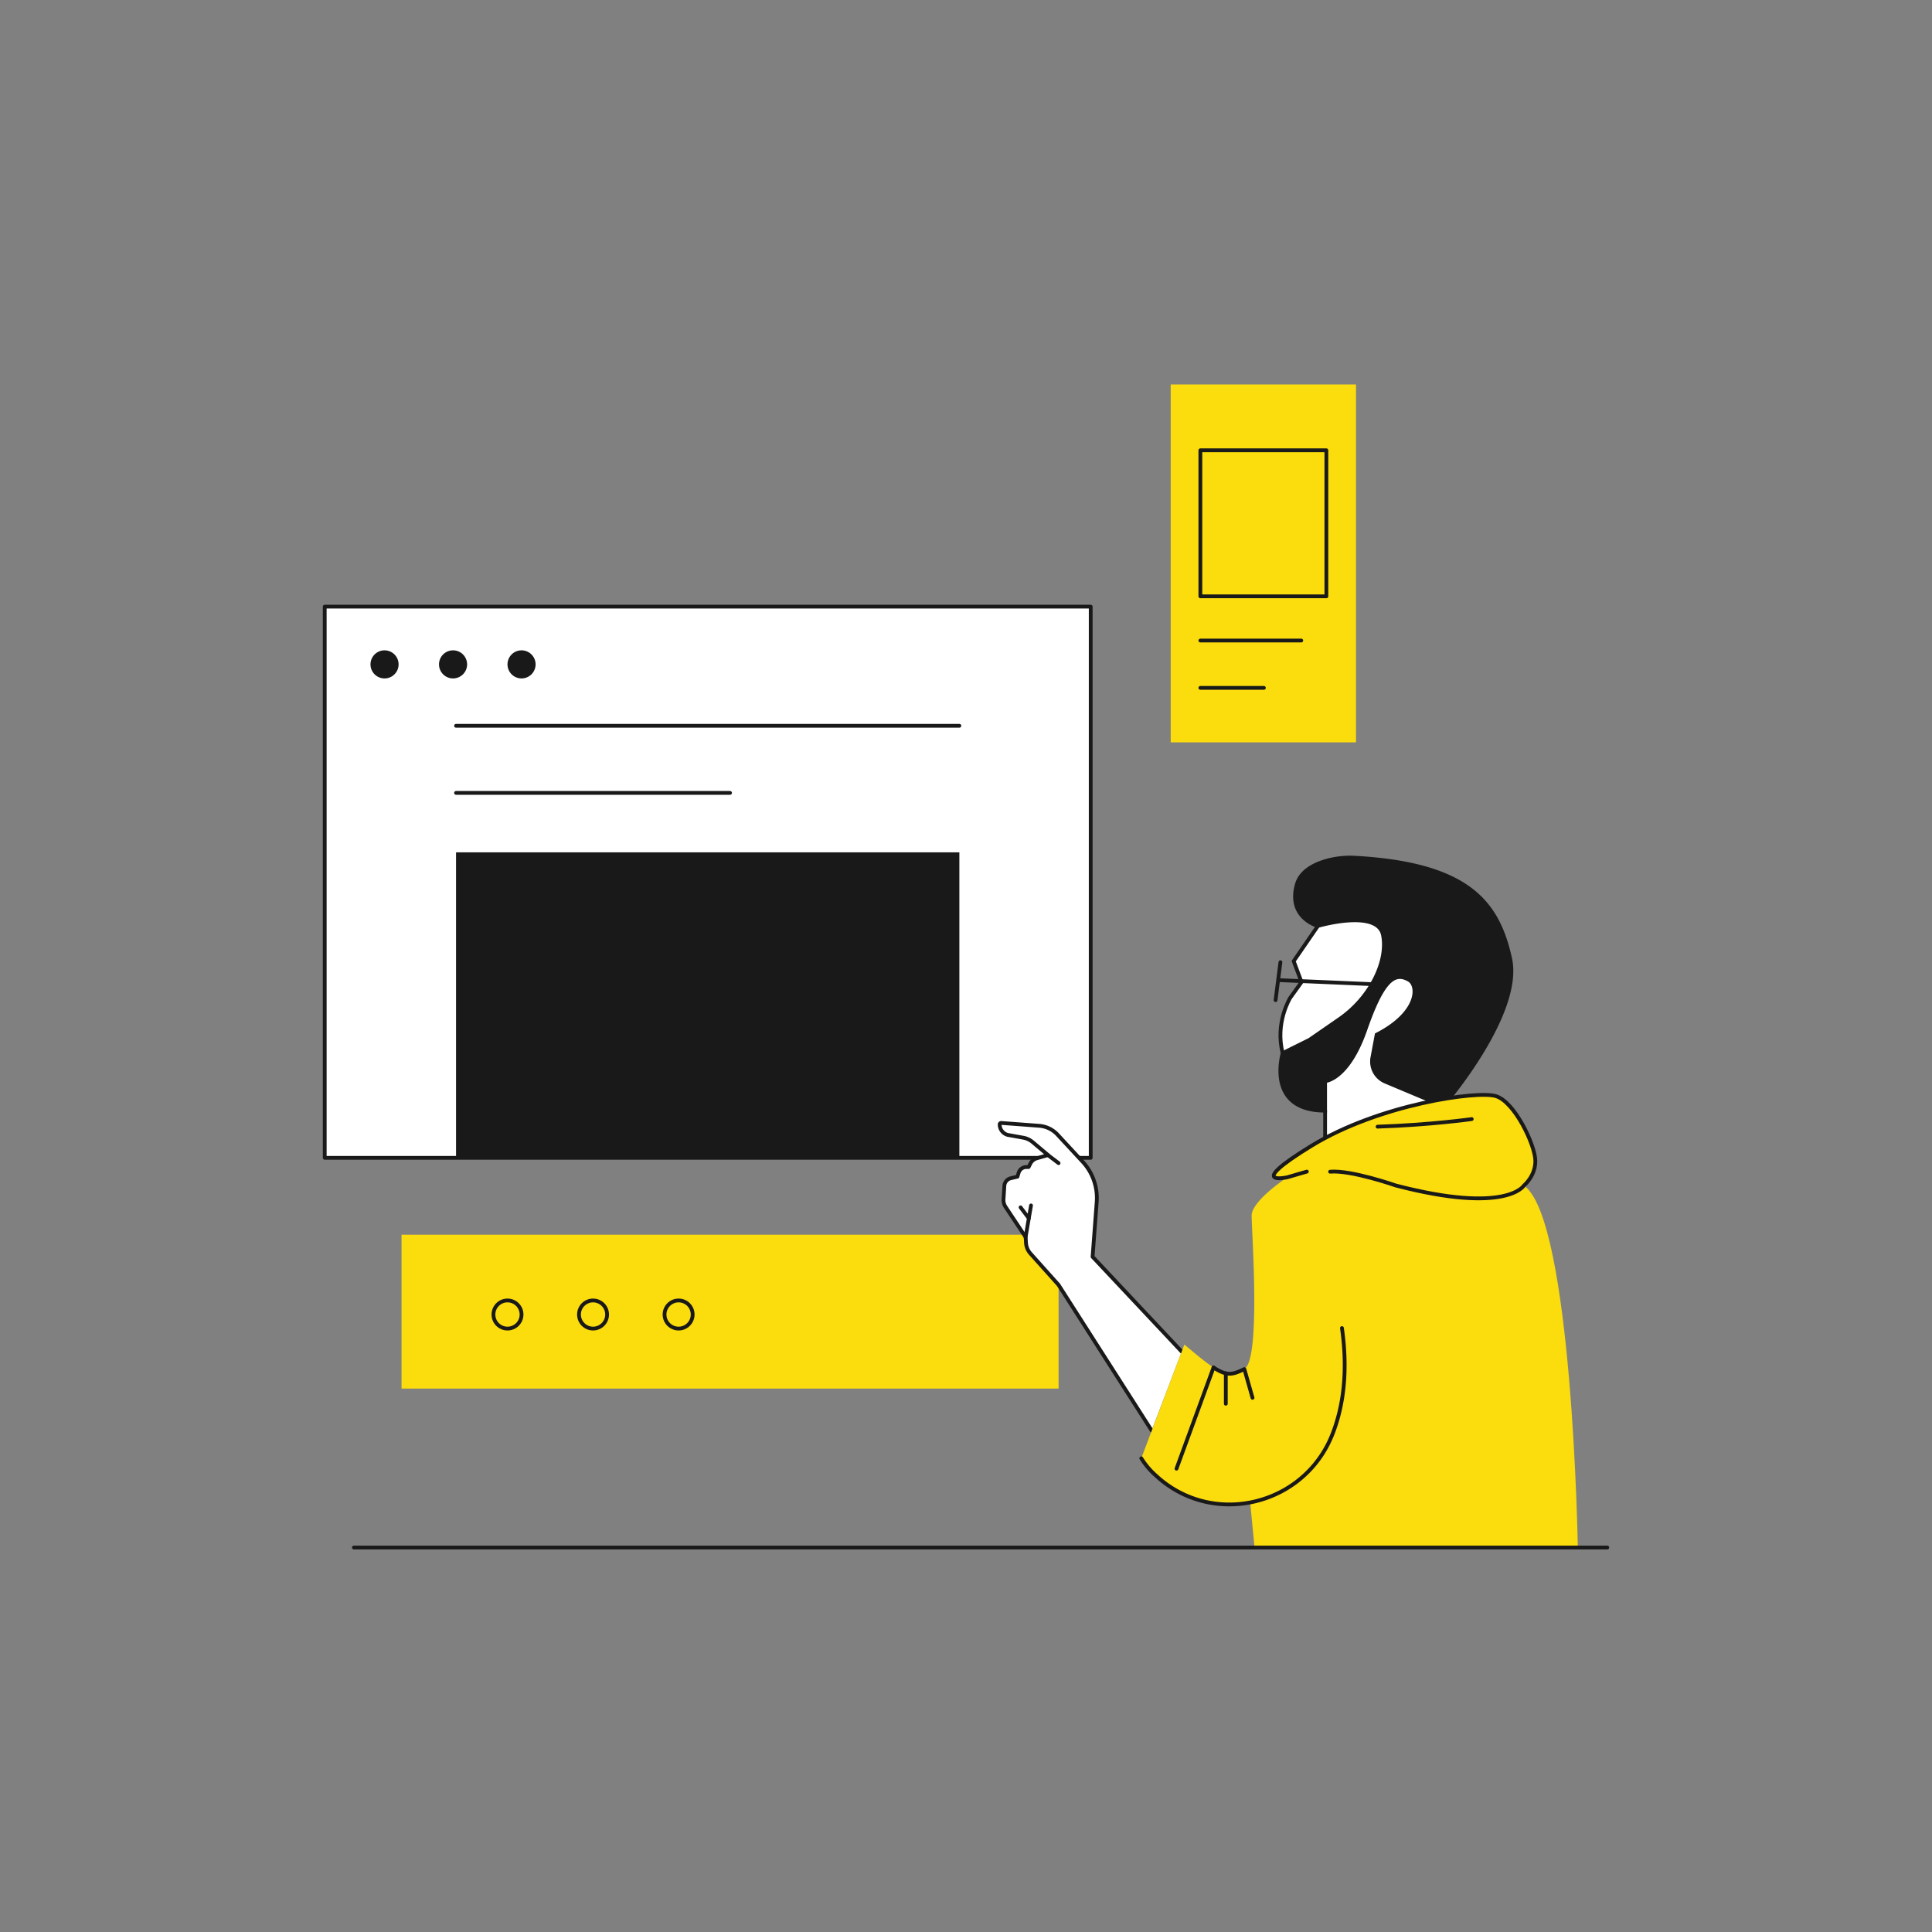 <?xml version="1.0" encoding="UTF-8"?> <svg xmlns="http://www.w3.org/2000/svg" viewBox="0 0 1020 1020"><rect x="0" y="0" width="1020" height="1020" fill="#808080" stroke="none"/> <title>Монтажная область 5</title> <g id="Слой_7" data-name="Слой 7"> <rect x="171.44" y="320.27" width="404.4" height="291.01" fill="#fff" stroke="#191919" stroke-linecap="round" stroke-linejoin="round" stroke-width="2"></rect> <rect x="240.77" y="449.99" width="265.73" height="161.29" fill="#191919"></rect> <rect x="211.99" y="651.86" width="346.89" height="81.24" fill="#fbdc0c"></rect> <rect x="618.07" y="202.98" width="97.84" height="188.95" fill="#fbdc0c"></rect> <line x1="240.77" y1="418.61" x2="385.43" y2="418.61" fill="none" stroke="#191919" stroke-linecap="round" stroke-linejoin="round" stroke-width="2"></line> <line x1="240.77" y1="383.18" x2="506.5" y2="383.18" fill="none" stroke="#191919" stroke-linecap="round" stroke-linejoin="round" stroke-width="2"></line> <circle cx="203.02" cy="350.76" r="7.42" fill="#191919"></circle> <circle cx="239.19" cy="350.76" r="7.42" fill="#191919"></circle> <circle cx="275.35" cy="350.76" r="7.42" fill="#191919"></circle> <circle cx="267.93" cy="694" r="7.42" fill="none" stroke="#191919" stroke-linecap="round" stroke-linejoin="round" stroke-width="2"></circle> <circle cx="313.1" cy="694" r="7.42" fill="none" stroke="#191919" stroke-linecap="round" stroke-linejoin="round" stroke-width="2"></circle> <circle cx="358.27" cy="694" r="7.42" fill="none" stroke="#191919" stroke-linecap="round" stroke-linejoin="round" stroke-width="2"></circle> <rect x="633.73" y="237.73" width="66.53" height="77.1" fill="none" stroke="#191919" stroke-linecap="round" stroke-linejoin="round" stroke-width="2"></rect> <line x1="633.73" y1="338.17" x2="687.01" y2="338.17" fill="none" stroke="#191919" stroke-linecap="round" stroke-linejoin="round" stroke-width="2"></line> <line x1="633.73" y1="363.16" x2="667.27" y2="363.16" fill="none" stroke="#191919" stroke-linecap="round" stroke-linejoin="round" stroke-width="2"></line> <path d="M695.76,488.89,683,507.43l4.14,11.06-6,8.35S673,540,677.2,556l22.39,30.31v17.19l62.24-19.66-12-93.33S718.3,473.06,717,473.37,695.76,488.89,695.76,488.89Z" fill="#fff" stroke="#191919" stroke-linecap="round" stroke-linejoin="round" stroke-width="2"></path> <path d="M699.59,586.36V570.78s12-.55,21.29-27.3,15.57-30.33,22.93-26.21c5.39,3,5.37,17.56-17,29l-2.25,12.06a11.52,11.52,0,0,0,6.86,12.74l30.43,12.78s41.95-48.41,35.4-77.89c-6.4-28.78-21.23-49.74-81.66-53.11a46.46,46.46,0,0,0-15.27,1.61c-6.39,1.81-13.63,5.4-15.64,12.46-5,17.65,11.1,21.93,11.1,21.93s31.67-9.28,34.4,4.91-7.1,33.3-22.93,44.22L691.4,548.94,677.2,556S668,586.36,699.59,586.36Z" fill="#191919" stroke="#191919" stroke-miterlimit="10" stroke-width="2"></path> <line x1="675.96" y1="517.5" x2="724.31" y2="519.58" fill="none" stroke="#191919" stroke-linecap="round" stroke-linejoin="round" stroke-width="2"></line> <line x1="676" y1="508" x2="673.44" y2="528.02" fill="none" stroke="#191919" stroke-linecap="round" stroke-linejoin="round" stroke-width="2"></line> <path d="M623.89,713.6l-47.06-50.08L579,634.67a28.25,28.25,0,0,0-7.49-21.41L558.29,599a14.7,14.7,0,0,0-9.67-4.64l-20-1.5a.78.78,0,0,0-.84.78h0a5.72,5.72,0,0,0,4.23,5.53l8.17,1.47a10.6,10.6,0,0,1,5,2.33l8.13,6.85-5.87,1.68a5.68,5.68,0,0,0-3.52,2.92l-.85,1.71h-1.16a4.3,4.3,0,0,0-4.11,3l-.64,2.09-3.5.82a4.43,4.43,0,0,0-3.41,4l-.45,7.14a6.5,6.5,0,0,0,1.08,4l10.61,15.95.19,3.09a9.19,9.19,0,0,0,2.33,5.56l14.82,16.54L608,755.23" fill="#fff" stroke="#191919" stroke-linecap="round" stroke-linejoin="round" stroke-width="2"></path> <path d="M679.61,621.56s-18.82,12.3-18.82,20.26,5.07,76.71-4,81.05-11,4.34-31.5-13l-22.77,60.07s18.81,30.21,57.5,23.22l2.28,23.45H833s-2.84-173.06-28.45-190.7c0,0,6.26-5.1,6-13.35s-10.9-30.93-20.91-33.87-61.56,4.42-97.19,26.21S679.61,621.56,679.61,621.56Z" fill="#fbdc0c"></path> <path d="M602.54,769.91a40.82,40.82,0,0,0,7.6,9c29.85,27.83,78.44,16.23,93.34-21.76,5.56-14.16,8.34-32.49,5-56" fill="none" stroke="#191919" stroke-linecap="round" stroke-linejoin="round" stroke-width="2"></path> <path d="M656.82,722.87c-6,2.88-8.9,3.85-16.14-.89" fill="none" stroke="#191919" stroke-linecap="round" stroke-linejoin="round" stroke-width="2"></path> <path d="M702.23,618.6c11-1,34.71,7.29,34.71,7.29,58.69,15.29,67.63,0,67.63,0s6.26-5.1,6-13.35-10.9-30.93-20.91-33.87-61.56,4.42-97.19,26.21-12.81,16.66-12.81,16.66l10.29-3" fill="none" stroke="#191919" stroke-linecap="round" stroke-linejoin="round" stroke-width="2"></path> <line x1="640.68" y1="721.98" x2="621.13" y2="775.39" fill="none" stroke="#191919" stroke-linecap="round" stroke-linejoin="round" stroke-width="2"></line> <line x1="647.17" y1="725.06" x2="647.17" y2="741.11" fill="none" stroke="#191919" stroke-linecap="round" stroke-linejoin="round" stroke-width="2"></line> <line x1="656.99" y1="722.93" x2="661.27" y2="737.98" fill="none" stroke="#191919" stroke-linecap="round" stroke-linejoin="round" stroke-width="2"></line> <path d="M777,590.82s-22,3.1-49.7,4" fill="none" stroke="#191919" stroke-linecap="round" stroke-linejoin="round" stroke-width="2"></path> <line x1="541.45" y1="653.21" x2="544.33" y2="636.42" fill="none" stroke="#191919" stroke-linecap="round" stroke-linejoin="round" stroke-width="2"></line> <line x1="538.81" y1="637.42" x2="543.17" y2="643.19" fill="none" stroke="#191919" stroke-linecap="round" stroke-linejoin="round" stroke-width="2"></line> <line x1="553.27" y1="609.83" x2="558.88" y2="614.08" fill="none" stroke="#191919" stroke-linecap="round" stroke-linejoin="round" stroke-width="2"></line> <line x1="186.84" y1="817.02" x2="848.56" y2="817.02" fill="#fbdc0c" stroke="#191919" stroke-linecap="round" stroke-linejoin="round" stroke-width="2"></line> </g> </svg> 